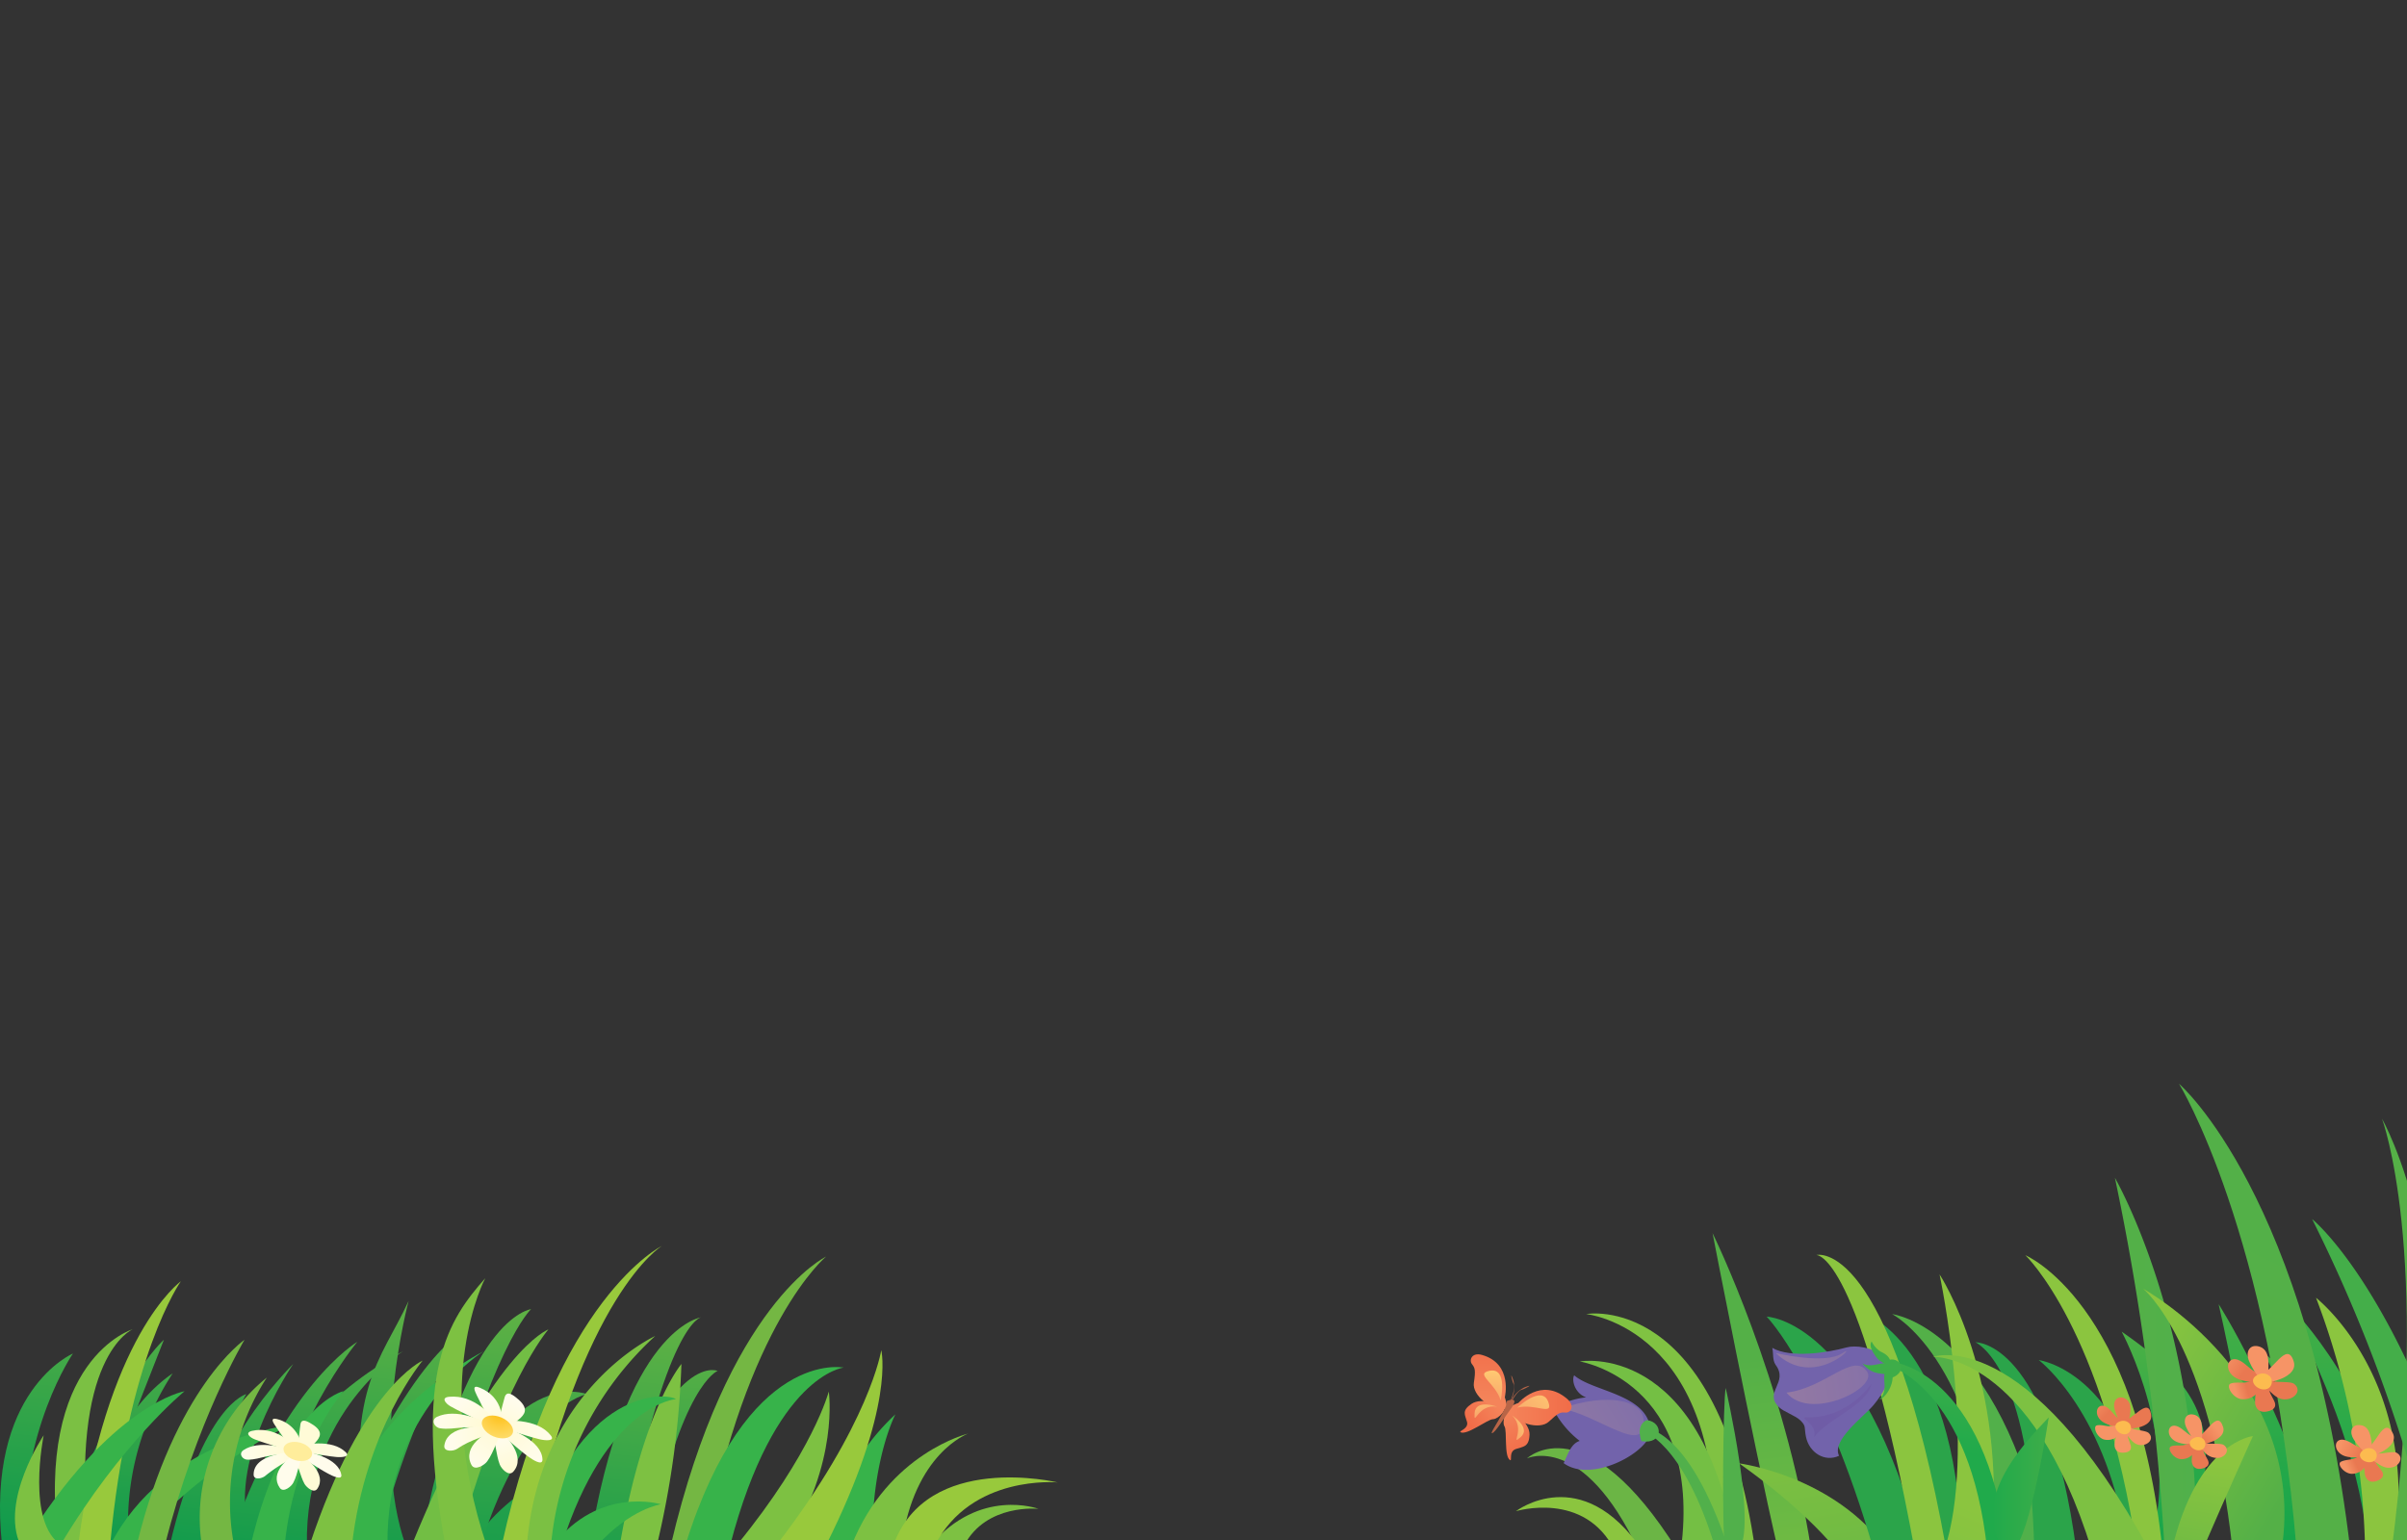 <svg id="Layer_1" data-name="Layer 1" xmlns="http://www.w3.org/2000/svg" xmlns:xlink="http://www.w3.org/1999/xlink" viewBox="0 0 400 256">
  <rect x="0" y="0" width="400" height="256" fill="#333333" stroke="none"/>
  <defs>
    <style>
      .cls-1 {
        fill: #2ba44a;
      }

      .cls-2 {
        fill: url(#linear-gradient);
      }

      .cls-3 {
        fill: url(#linear-gradient-2);
      }

      .cls-4 {
        fill: url(#linear-gradient-3);
      }

      .cls-5 {
        fill: url(#linear-gradient-4);
      }

      .cls-6 {
        fill: url(#linear-gradient-5);
      }

      .cls-7 {
        fill: #6bb545;
      }

      .cls-8 {
        fill: url(#linear-gradient-6);
      }

      .cls-9 {
        fill: url(#linear-gradient-7);
      }

      .cls-10 {
        fill: url(#linear-gradient-8);
      }

      .cls-11 {
        fill: #80c242;
      }

      .cls-12 {
        fill: #74bf44;
      }

      .cls-13 {
        fill: #8bc53f;
      }

      .cls-14 {
        fill: url(#linear-gradient-9);
      }

      .cls-15 {
        fill: url(#linear-gradient-10);
      }

      .cls-16 {
        fill: url(#linear-gradient-11);
      }

      .cls-17 {
        fill: url(#linear-gradient-12);
      }

      .cls-18 {
        fill: #44ae49;
      }

      .cls-19 {
        fill: url(#linear-gradient-13);
      }

      .cls-20 {
        fill: #7dc142;
      }

      .cls-21 {
        fill: url(#linear-gradient-14);
      }

      .cls-22 {
        fill: url(#linear-gradient-15);
      }

      .cls-23 {
        fill: #7263ab;
      }

      .cls-24 {
        fill: url(#linear-gradient-16);
      }

      .cls-25 {
        fill: url(#New_Gradient_Swatch_7);
      }

      .cls-26 {
        fill: url(#linear-gradient-17);
      }

      .cls-27 {
        fill: url(#linear-gradient-18);
      }

      .cls-28 {
        fill: url(#linear-gradient-19);
      }

      .cls-29 {
        fill: url(#linear-gradient-20);
      }

      .cls-30 {
        fill: url(#linear-gradient-21);
      }

      .cls-31 {
        fill: url(#linear-gradient-22);
      }

      .cls-32 {
        fill: url(#linear-gradient-23);
      }

      .cls-33 {
        fill: url(#linear-gradient-24);
      }

      .cls-34 {
        fill: url(#linear-gradient-25);
      }

      .cls-35 {
        fill: url(#linear-gradient-26);
      }

      .cls-36 {
        fill: url(#linear-gradient-27);
      }

      .cls-37 {
        fill: url(#linear-gradient-28);
      }

      .cls-38 {
        fill: url(#linear-gradient-29);
      }

      .cls-39 {
        fill: url(#linear-gradient-30);
      }

      .cls-40 {
        fill: url(#linear-gradient-31);
      }

      .cls-41 {
        fill: url(#radial-gradient);
      }

      .cls-42 {
        fill: url(#linear-gradient-32);
      }

      .cls-43 {
        fill: url(#linear-gradient-33);
      }

      .cls-44 {
        fill: url(#linear-gradient-34);
      }

      .cls-45 {
        fill: url(#linear-gradient-35);
      }

      .cls-46 {
        fill: url(#linear-gradient-36);
      }

      .cls-47 {
        fill: url(#linear-gradient-37);
      }

      .cls-48 {
        fill: url(#radial-gradient-2);
      }

      .cls-49 {
        fill: url(#linear-gradient-38);
      }

      .cls-50 {
        fill: url(#linear-gradient-39);
      }

      .cls-51 {
        fill: url(#linear-gradient-40);
      }

      .cls-52 {
        fill: url(#linear-gradient-41);
      }

      .cls-53 {
        fill: url(#New_Gradient_Swatch_8);
      }

      .cls-54 {
        fill: url(#linear-gradient-42);
      }

      .cls-55 {
        fill: url(#radial-gradient-3);
      }

      .cls-56 {
        fill: url(#linear-gradient-43);
      }

      .cls-57 {
        fill: url(#linear-gradient-44);
      }

      .cls-58 {
        fill: url(#linear-gradient-45);
      }

      .cls-59 {
        fill: url(#linear-gradient-46);
      }

      .cls-60 {
        fill: url(#linear-gradient-47);
      }

      .cls-61 {
        fill: url(#linear-gradient-48);
      }

      .cls-62 {
        fill: url(#radial-gradient-4);
      }

      .cls-63 {
        fill: url(#linear-gradient-49);
      }

      .cls-64 {
        fill: url(#linear-gradient-50);
      }

      .cls-65 {
        fill: url(#linear-gradient-51);
      }

      .cls-66 {
        fill: url(#linear-gradient-52);
      }

      .cls-67 {
        fill: url(#linear-gradient-53);
      }

      .cls-68 {
        fill: url(#linear-gradient-54);
      }

      .cls-69 {
        fill: url(#linear-gradient-55);
      }

      .cls-70 {
        fill: url(#linear-gradient-56);
      }

      .cls-71 {
        fill: url(#linear-gradient-57);
      }

      .cls-72 {
        fill: url(#linear-gradient-58);
      }

      .cls-73 {
        fill: url(#linear-gradient-59);
      }

      .cls-74 {
        fill: url(#linear-gradient-60);
      }

      .cls-75 {
        fill: url(#linear-gradient-61);
      }

      .cls-76 {
        fill: url(#linear-gradient-62);
      }

      .cls-77 {
        fill: #7bc043;
      }

      .cls-78 {
        fill: #98c93c;
      }

      .cls-79 {
        fill: #72be44;
      }

      .cls-80 {
        fill: #37b34a;
      }

      .cls-81 {
        fill: #74b743;
      }

      .cls-82 {
        fill: url(#linear-gradient-63);
      }

      .cls-83 {
        fill: url(#linear-gradient-64);
      }

      .cls-84 {
        fill: url(#linear-gradient-65);
      }

      .cls-85 {
        fill: url(#linear-gradient-66);
      }

      .cls-86 {
        fill: url(#linear-gradient-67);
      }

      .cls-87 {
        fill: url(#New_Gradient_Swatch_9);
      }

      .cls-88 {
        fill: url(#linear-gradient-68);
      }

      .cls-89 {
        fill: url(#linear-gradient-69);
      }

      .cls-90 {
        fill: url(#linear-gradient-70);
      }

      .cls-91 {
        fill: url(#radial-gradient-5);
      }

      .cls-92 {
        fill: url(#linear-gradient-71);
      }

      .cls-93 {
        fill: url(#linear-gradient-72);
      }

      .cls-94 {
        fill: url(#linear-gradient-73);
      }

      .cls-95 {
        fill: url(#linear-gradient-74);
      }

      .cls-96 {
        fill: url(#linear-gradient-75);
      }

      .cls-97 {
        fill: url(#linear-gradient-76);
      }

      .cls-98 {
        fill: url(#linear-gradient-77);
      }

      .cls-99 {
        fill: url(#linear-gradient-78);
      }

      .cls-100 {
        fill: url(#linear-gradient-79);
      }

      .cls-101 {
        fill: url(#radial-gradient-6);
      }

      .cls-102 {
        fill: url(#linear-gradient-80);
      }

      .cls-103 {
        fill: url(#linear-gradient-81);
      }

      .cls-104 {
        fill: url(#New_Gradient_Swatch_10);
      }

      .cls-105 {
        fill: url(#linear-gradient-82);
      }

      .cls-106 {
        fill: url(#New_Gradient_Swatch_11);
      }

      .cls-107 {
        fill: url(#linear-gradient-83);
      }

      .cls-108 {
        fill: url(#linear-gradient-84);
      }

      .cls-109 {
        fill: url(#linear-gradient-85);
      }

      .cls-110 {
        fill: #b86547;
      }
    </style>
    <linearGradient id="linear-gradient" x1="379.72" y1="173.03" x2="383.97" y2="271.21" gradientUnits="userSpaceOnUse">
      <stop offset="0" stop-color="#8dbd3f"/>
      <stop offset="1" stop-color="#00a14d"/>
    </linearGradient>
    <linearGradient id="linear-gradient-2" x1="387.64" y1="157.96" x2="392.58" y2="272.12" xlink:href="#linear-gradient"/>
    <linearGradient id="linear-gradient-3" x1="374.3" y1="158.48" x2="379.29" y2="273.74" xlink:href="#linear-gradient"/>
    <linearGradient id="linear-gradient-4" x1="357.19" y1="177.33" x2="361.27" y2="271.68" xlink:href="#linear-gradient"/>
    <linearGradient id="linear-gradient-5" x1="292.18" y1="225.75" x2="299.25" y2="289.32" gradientUnits="userSpaceOnUse">
      <stop offset="0" stop-color="#54b047"/>
      <stop offset="1" stop-color="#8bc53f"/>
    </linearGradient>
    <linearGradient id="linear-gradient-6" x1="314.44" y1="238.09" x2="339.9" y2="238.09" gradientUnits="userSpaceOnUse">
      <stop offset="0" stop-color="#54b047"/>
      <stop offset="1" stop-color="#51b04b"/>
    </linearGradient>
    <linearGradient id="linear-gradient-7" x1="351.46" y1="226.76" x2="364.95" y2="226.76" xlink:href="#linear-gradient-6"/>
    <linearGradient id="linear-gradient-8" x1="381.12" y1="246.63" x2="351.78" y2="228.83" xlink:href="#linear-gradient-5"/>
    <linearGradient id="linear-gradient-9" x1="416.83" y1="194.56" x2="400.67" y2="220.86" gradientUnits="userSpaceOnUse">
      <stop offset="0" stop-color="#54b047"/>
      <stop offset="1" stop-color="#58b147"/>
    </linearGradient>
    <linearGradient id="linear-gradient-10" x1="371.28" y1="228.92" x2="425.2" y2="122.66" xlink:href="#linear-gradient-6"/>
    <linearGradient id="linear-gradient-11" x1="363.05" y1="275.14" x2="368.5" y2="243.11" xlink:href="#linear-gradient-5"/>
    <linearGradient id="linear-gradient-12" x1="308.54" y1="294.05" x2="296.95" y2="223.72" xlink:href="#linear-gradient-5"/>
    <linearGradient id="linear-gradient-13" x1="293.39" y1="318.69" x2="321.33" y2="248.15" xlink:href="#linear-gradient-5"/>
    <linearGradient id="linear-gradient-14" x1="324.04" y1="241.02" x2="326.84" y2="227.12" gradientUnits="userSpaceOnUse">
      <stop offset="0" stop-color="#20aa4b"/>
      <stop offset="1" stop-color="#3ead49"/>
    </linearGradient>
    <linearGradient id="linear-gradient-15" x1="331.13" y1="246.67" x2="340.46" y2="246.67" xlink:href="#linear-gradient-14"/>
    <linearGradient id="linear-gradient-16" x1="2082.45" y1="-8.92" x2="2080.59" y2="-33.93" gradientTransform="matrix(-0.89, -0.46, -0.46, 0.89, 2139.21, 1218.52)" gradientUnits="userSpaceOnUse">
      <stop offset="0" stop-color="#6a58a4"/>
      <stop offset="1" stop-color="#705da7"/>
    </linearGradient>
    <linearGradient id="New_Gradient_Swatch_7" data-name="New Gradient Swatch 7" x1="2150.39" y1="201.52" x2="2111.92" y2="168.07" gradientTransform="matrix(-0.83, -0.55, -0.55, 0.83, 2176.54, 1255.2)" gradientUnits="userSpaceOnUse">
      <stop offset="0" stop-color="#a3839e"/>
      <stop offset="0.19" stop-color="#9a7da1"/>
      <stop offset="1" stop-color="#7567ad"/>
    </linearGradient>
    <linearGradient id="linear-gradient-17" x1="2151.49" y1="195.87" x2="2119.11" y2="167.72" gradientTransform="matrix(-0.83, -0.55, -0.55, 0.83, 2176.54, 1255.2)" gradientUnits="userSpaceOnUse">
      <stop offset="0.01" stop-color="#a0839e"/>
      <stop offset="0.23" stop-color="#967ca2"/>
      <stop offset="1" stop-color="#7567ad"/>
    </linearGradient>
    <linearGradient id="linear-gradient-18" x1="335.94" y1="265.79" x2="329.55" y2="254.28" xlink:href="#linear-gradient-14"/>
    <linearGradient id="linear-gradient-19" x1="333.66" y1="267.04" x2="327.27" y2="255.55" xlink:href="#linear-gradient-14"/>
    <linearGradient id="linear-gradient-20" x1="334.03" y1="266.85" x2="327.64" y2="255.35" xlink:href="#linear-gradient-14"/>
    <linearGradient id="linear-gradient-21" x1="335.31" y1="266.13" x2="328.92" y2="254.63" xlink:href="#linear-gradient-14"/>
    <linearGradient id="linear-gradient-22" x1="2256.73" y1="172.12" x2="2240.18" y2="124.19" gradientTransform="matrix(-0.78, -0.63, -0.63, 0.78, 2109.8, 1530.28)" gradientUnits="userSpaceOnUse">
      <stop offset="0.01" stop-color="#a0839e"/>
      <stop offset="0.64" stop-color="#816fa9"/>
      <stop offset="1" stop-color="#7567ad"/>
    </linearGradient>
    <linearGradient id="linear-gradient-23" x1="296.19" y1="272.03" x2="287.26" y2="257.56" xlink:href="#linear-gradient-6"/>
    <linearGradient id="linear-gradient-24" x1="301.77" y1="268.59" x2="292.84" y2="254.11" xlink:href="#linear-gradient-6"/>
    <linearGradient id="linear-gradient-25" x1="295.25" y1="272.61" x2="286.32" y2="258.14" xlink:href="#linear-gradient-6"/>
    <linearGradient id="linear-gradient-26" x1="1558.58" y1="-298.07" x2="1555.6" y2="-299.87" gradientTransform="matrix(-0.95, 0.32, 0.32, 0.95, 1967.38, 33.08)" gradientUnits="userSpaceOnUse">
      <stop offset="0" stop-color="#e97851"/>
      <stop offset="1" stop-color="#f69466"/>
    </linearGradient>
    <linearGradient id="linear-gradient-27" x1="1559.2" y1="-277.28" x2="1559.41" y2="-274.58" gradientTransform="matrix(-0.95, 0.32, 0.29, 0.87, 1953.78, -7.25)" xlink:href="#linear-gradient-26"/>
    <linearGradient id="linear-gradient-28" x1="1497.16" y1="-294.45" x2="1493.01" y2="-292.36" gradientTransform="matrix(-0.92, 0.3, 0.31, 0.94, 1858.02, 63.04)" xlink:href="#linear-gradient-26"/>
    <linearGradient id="linear-gradient-29" x1="1560.87" y1="-298.65" x2="1563.69" y2="-301.42" xlink:href="#linear-gradient-26"/>
    <linearGradient id="linear-gradient-30" x1="1436.9" y1="-354.85" x2="1438.71" y2="-354.55" gradientTransform="matrix(-0.9, 0.26, 0.28, 0.96, 1780.75, 203.25)" xlink:href="#linear-gradient-26"/>
    <linearGradient id="linear-gradient-31" x1="1559.74" y1="-298.93" x2="1559.4" y2="-303.31" xlink:href="#linear-gradient-26"/>
    <radialGradient id="radial-gradient" cx="1559.42" cy="-298.66" r="1.86" gradientTransform="matrix(-0.95, 0.32, 0.32, 0.95, 1967.38, 33.08)" gradientUnits="userSpaceOnUse">
      <stop offset="0.01" stop-color="#ffea81"/>
      <stop offset="1" stop-color="#fcbb4f"/>
    </radialGradient>
    <linearGradient id="linear-gradient-32" x1="1559.01" y1="-596.5" x2="1555.65" y2="-598.52" gradientTransform="matrix(-0.99, 0.16, 0.16, 0.99, 2009.52, 576.41)" xlink:href="#linear-gradient-26"/>
    <linearGradient id="linear-gradient-33" x1="1559.8" y1="-603.63" x2="1560.04" y2="-600.59" gradientTransform="matrix(-0.99, 0.16, 0.14, 0.9, 2002.88, 535.03)" xlink:href="#linear-gradient-26"/>
    <linearGradient id="linear-gradient-34" x1="1497.12" y1="-597.04" x2="1492.45" y2="-594.69" gradientTransform="matrix(-0.95, 0.15, 0.15, 0.98, 1896.52, 588.8)" xlink:href="#linear-gradient-26"/>
    <linearGradient id="linear-gradient-35" x1="1561.58" y1="-597.15" x2="1564.76" y2="-600.26" gradientTransform="matrix(-0.99, 0.16, 0.16, 0.99, 2009.52, 576.41)" xlink:href="#linear-gradient-26"/>
    <linearGradient id="linear-gradient-36" x1="1447.72" y1="-653.22" x2="1449.76" y2="-652.89" gradientTransform="matrix(-0.93, 0.11, 0.12, 0.99, 1796.98, 713.99)" xlink:href="#linear-gradient-26"/>
    <linearGradient id="linear-gradient-37" x1="1560.31" y1="-597.46" x2="1559.93" y2="-602.38" gradientTransform="matrix(-0.99, 0.16, 0.16, 0.99, 2009.52, 576.41)" xlink:href="#linear-gradient-26"/>
    <radialGradient id="radial-gradient-2" cx="1559.96" cy="-597.16" r="2.09" gradientTransform="matrix(-0.99, 0.16, 0.16, 0.99, 2009.52, 576.41)" xlink:href="#radial-gradient"/>
    <linearGradient id="linear-gradient-38" x1="1566.54" y1="-548.94" x2="1563.75" y2="-550.62" gradientTransform="matrix(-0.98, 0.18, 0.18, 0.98, 2005.13, 501.53)" xlink:href="#linear-gradient-26"/>
    <linearGradient id="linear-gradient-39" x1="1568" y1="-551.18" x2="1568.2" y2="-548.66" gradientTransform="matrix(-0.98, 0.18, 0.16, 0.9, 1998.27, 459.34)" xlink:href="#linear-gradient-26"/>
    <linearGradient id="linear-gradient-40" x1="1506.79" y1="-549.07" x2="1502.91" y2="-547.12" gradientTransform="matrix(-0.95, 0.17, 0.18, 0.97, 1893.98, 515.95)" xlink:href="#linear-gradient-26"/>
    <linearGradient id="linear-gradient-41" x1="1568.68" y1="-549.48" x2="1571.32" y2="-552.07" gradientTransform="matrix(-0.98, 0.18, 0.18, 0.98, 2005.13, 501.53)" xlink:href="#linear-gradient-26"/>
    <linearGradient id="New_Gradient_Swatch_8" data-name="New Gradient Swatch 8" x1="1455.87" y1="-605.03" x2="1457.57" y2="-604.75" gradientTransform="matrix(-0.93, 0.14, 0.14, 0.99, 1797.69, 643.04)" xlink:href="#linear-gradient-26"/>
    <linearGradient id="linear-gradient-42" x1="1567.63" y1="-549.73" x2="1567.31" y2="-553.83" gradientTransform="matrix(-0.98, 0.18, 0.18, 0.98, 2005.13, 501.53)" xlink:href="#linear-gradient-26"/>
    <radialGradient id="radial-gradient-3" cx="1567.33" cy="-549.48" r="1.74" gradientTransform="matrix(-0.98, 0.18, 0.18, 0.98, 2005.13, 501.53)" xlink:href="#radial-gradient"/>
    <linearGradient id="linear-gradient-43" x1="1606.74" y1="-831.47" x2="1603.95" y2="-833.15" gradientTransform="matrix(-1, 0.01, 0.01, 1, 1971.52, 1046.64)" xlink:href="#linear-gradient-26"/>
    <linearGradient id="linear-gradient-44" x1="1607.88" y1="-859.89" x2="1608.08" y2="-857.36" gradientTransform="matrix(-1, 0.01, 0.01, 0.92, 1971.36, 1004.07)" xlink:href="#linear-gradient-26"/>
    <linearGradient id="linear-gradient-45" x1="1547.8" y1="-835.3" x2="1543.92" y2="-833.35" gradientTransform="matrix(-0.97, 0.01, 0.01, 0.99, 1858.95, 1043.03)" xlink:href="#linear-gradient-26"/>
    <linearGradient id="linear-gradient-46" x1="1608.88" y1="-832.01" x2="1611.52" y2="-834.6" gradientTransform="matrix(-1, 0.01, 0.01, 1, 1971.52, 1046.64)" xlink:href="#linear-gradient-26"/>
    <linearGradient id="linear-gradient-47" x1="1507.38" y1="-886.37" x2="1509.08" y2="-886.1" gradientTransform="matrix(-0.93, -0.02, -0.02, 1, 1742.22, 1152.45)" xlink:href="#linear-gradient-26"/>
    <linearGradient id="linear-gradient-48" x1="1607.83" y1="-832.27" x2="1607.5" y2="-836.36" gradientTransform="matrix(-1, 0.01, 0.01, 1, 1971.52, 1046.64)" xlink:href="#linear-gradient-26"/>
    <radialGradient id="radial-gradient-4" cx="1607.53" cy="-832.02" r="1.74" gradientTransform="matrix(-1, 0.01, 0.01, 1, 1971.52, 1046.64)" xlink:href="#radial-gradient"/>
    <linearGradient id="linear-gradient-49" x1="11.69" y1="185.81" x2="2.86" y2="265.24" gradientUnits="userSpaceOnUse">
      <stop offset="0.01" stop-color="#81bb41"/>
      <stop offset="1" stop-color="#00964e"/>
    </linearGradient>
    <linearGradient id="linear-gradient-50" x1="71.22" y1="194.91" x2="62.69" y2="271.61" xlink:href="#linear-gradient-49"/>
    <linearGradient id="linear-gradient-51" x1="60.74" y1="193.74" x2="52.22" y2="270.45" xlink:href="#linear-gradient-49"/>
    <linearGradient id="linear-gradient-52" x1="111.57" y1="199.39" x2="103.04" y2="276.09" xlink:href="#linear-gradient-49"/>
    <linearGradient id="linear-gradient-53" x1="114.59" y1="199.73" x2="106.07" y2="276.43" xlink:href="#linear-gradient-49"/>
    <linearGradient id="linear-gradient-54" x1="28.22" y1="190.21" x2="19.71" y2="266.82" xlink:href="#linear-gradient-49"/>
    <linearGradient id="linear-gradient-55" x1="83.65" y1="196.29" x2="75.12" y2="273" xlink:href="#linear-gradient-49"/>
    <linearGradient id="linear-gradient-56" x1="47.16" y1="192.24" x2="38.64" y2="268.94" xlink:href="#linear-gradient-49"/>
    <linearGradient id="linear-gradient-57" x1="101.33" y1="136.63" x2="84.22" y2="290.59" xlink:href="#linear-gradient-49"/>
    <linearGradient id="linear-gradient-58" x1="23.81" y1="189.64" x2="15.29" y2="266.34" xlink:href="#linear-gradient-49"/>
    <linearGradient id="linear-gradient-59" x1="90.82" y1="197.09" x2="82.29" y2="273.79" xlink:href="#linear-gradient-49"/>
    <linearGradient id="linear-gradient-60" x1="53.91" y1="192.99" x2="45.39" y2="269.69" xlink:href="#linear-gradient-49"/>
    <linearGradient id="linear-gradient-61" x1="69.49" y1="194.71" x2="60.96" y2="271.42" xlink:href="#linear-gradient-49"/>
    <linearGradient id="linear-gradient-62" x1="40.47" y1="191.27" x2="31.9" y2="268.4" xlink:href="#linear-gradient-49"/>
    <linearGradient id="linear-gradient-63" x1="11250.57" y1="237.98" x2="11248.44" y2="233.01" gradientTransform="matrix(-1, 0, 0, 1, 11334.18, 0)" gradientUnits="userSpaceOnUse">
      <stop offset="0" stop-color="#fffbd7"/>
      <stop offset="1" stop-color="#fffcec"/>
    </linearGradient>
    <linearGradient id="linear-gradient-64" x1="11252.18" y1="237.58" x2="11253.08" y2="232.98" xlink:href="#linear-gradient-63"/>
    <linearGradient id="linear-gradient-65" x1="11253.84" y1="237.58" x2="11257.28" y2="232.91" xlink:href="#linear-gradient-63"/>
    <linearGradient id="linear-gradient-66" x1="11254.37" y1="237.15" x2="11261.93" y2="235.81" xlink:href="#linear-gradient-63"/>
    <linearGradient id="linear-gradient-67" x1="11249.96" y1="237.66" x2="11244.5" y2="242.7" xlink:href="#linear-gradient-63"/>
    <linearGradient id="New_Gradient_Swatch_9" data-name="New Gradient Swatch 9" x1="11249.19" y1="244.09" x2="11250.87" y2="239.15" xlink:href="#linear-gradient-63"/>
    <linearGradient id="linear-gradient-68" x1="11253.18" y1="239.12" x2="11259.01" y2="239.19" xlink:href="#linear-gradient-63"/>
    <linearGradient id="linear-gradient-69" x1="11251.76" y1="237.66" x2="11255.51" y2="243.24" xlink:href="#linear-gradient-63"/>
    <linearGradient id="linear-gradient-70" x1="11251.8" y1="237.91" x2="11241.23" y2="237.61" xlink:href="#linear-gradient-63"/>
    <radialGradient id="radial-gradient-5" cx="11251.17" cy="234.66" r="7.11" gradientTransform="matrix(-1, 0, 0, 1, 11334.18, 0)" gradientUnits="userSpaceOnUse">
      <stop offset="0" stop-color="#fdbd10"/>
      <stop offset="1" stop-color="#ffed9b"/>
    </radialGradient>
    <linearGradient id="linear-gradient-71" x1="11242.71" y1="-433.87" x2="11240.82" y2="-438.29" gradientTransform="matrix(-0.99, 0.14, 0.14, 0.99, 11241.78, -911.6)" xlink:href="#linear-gradient-63"/>
    <linearGradient id="linear-gradient-72" x1="11244.14" y1="-434.23" x2="11244.93" y2="-438.31" gradientTransform="matrix(-0.99, 0.14, 0.14, 0.99, 11241.78, -911.6)" xlink:href="#linear-gradient-63"/>
    <linearGradient id="linear-gradient-73" x1="11245.61" y1="-434.23" x2="11248.66" y2="-438.38" gradientTransform="matrix(-0.99, 0.14, 0.14, 0.99, 11241.78, -911.6)" xlink:href="#linear-gradient-63"/>
    <linearGradient id="linear-gradient-74" x1="11246.08" y1="-434.61" x2="11252.78" y2="-435.81" gradientTransform="matrix(-0.99, 0.14, 0.14, 0.99, 11241.78, -911.6)" xlink:href="#linear-gradient-63"/>
    <linearGradient id="linear-gradient-75" x1="11242.16" y1="-434.17" x2="11237.32" y2="-429.69" gradientTransform="matrix(-0.99, 0.14, 0.14, 0.99, 11241.78, -911.6)" xlink:href="#linear-gradient-63"/>
    <linearGradient id="linear-gradient-76" x1="11241.48" y1="-428.46" x2="11242.97" y2="-432.84" gradientTransform="matrix(-0.99, 0.14, 0.14, 0.99, 11241.78, -911.6)" xlink:href="#linear-gradient-63"/>
    <linearGradient id="linear-gradient-77" x1="11245.02" y1="-432.87" x2="11250.19" y2="-432.8" gradientTransform="matrix(-0.99, 0.14, 0.14, 0.99, 11241.78, -911.6)" xlink:href="#linear-gradient-63"/>
    <linearGradient id="linear-gradient-78" x1="11243.76" y1="-434.16" x2="11247.08" y2="-429.22" gradientTransform="matrix(-0.99, 0.14, 0.14, 0.99, 11241.78, -911.6)" xlink:href="#linear-gradient-63"/>
    <linearGradient id="linear-gradient-79" x1="11243.8" y1="-433.94" x2="11234.43" y2="-434.21" gradientTransform="matrix(-0.99, 0.14, 0.14, 0.99, 11241.78, -911.6)" xlink:href="#linear-gradient-63"/>
    <radialGradient id="radial-gradient-6" cx="11243.24" cy="-436.82" r="6.3" gradientTransform="matrix(-0.99, 0.14, 0.14, 0.99, 11241.78, -911.6)" xlink:href="#radial-gradient-5"/>
    <linearGradient id="linear-gradient-80" x1="248.56" y1="233.13" x2="244.04" y2="236.51" gradientUnits="userSpaceOnUse">
      <stop offset="0" stop-color="#f4845a"/>
      <stop offset="0.92" stop-color="#f16e4a"/>
      <stop offset="1" stop-color="#f16c48"/>
    </linearGradient>
    <linearGradient id="linear-gradient-81" x1="250.16" y1="235.08" x2="253.1" y2="241.7" xlink:href="#linear-gradient-80"/>
    <linearGradient id="New_Gradient_Swatch_10" data-name="New Gradient Swatch 10" x1="247.34" y1="232.71" x2="247.61" y2="222.79" xlink:href="#linear-gradient-80"/>
    <linearGradient id="linear-gradient-82" x1="250.56" y1="234" x2="261.17" y2="234" xlink:href="#linear-gradient-80"/>
    <linearGradient id="New_Gradient_Swatch_11" data-name="New Gradient Swatch 11" x1="247.86" y1="233.18" x2="248.26" y2="227.88" gradientUnits="userSpaceOnUse">
      <stop offset="0" stop-color="#f8a66b"/>
      <stop offset="0.66" stop-color="#fcbc6f"/>
      <stop offset="1" stop-color="#ffc972"/>
    </linearGradient>
    <linearGradient id="linear-gradient-83" x1="252.69" y1="236.45" x2="257.45" y2="230.78" xlink:href="#New_Gradient_Swatch_11"/>
    <linearGradient id="linear-gradient-84" x1="246.97" y1="234.86" x2="245.98" y2="232.13" xlink:href="#New_Gradient_Swatch_11"/>
    <linearGradient id="linear-gradient-85" x1="251.48" y1="237.38" x2="253.63" y2="236.74" xlink:href="#New_Gradient_Swatch_11"/>
  </defs>
  <g id="foreground">
    <g>
      <g>
        <path class="cls-1" d="M326,257.73c-.87-36.19-17.76-40.16-17.76-40.16s9,6.1,12.05,40.16Z"/>
        <path class="cls-2" d="M389.08,257.73c1.25-22.47-13.06-33-13.06-33s12.59,20.75,6.15,33Z"/>
        <path class="cls-3" d="M393.74,257.73c-2.52-19.12-7.91-28.07-12.67-40,0,0,13.1,12.72,20.05,40Z"/>
        <path class="cls-4" d="M375.83,257.73c-2.21-19.71-7.13-40.92-7.13-40.92s9.18,14,18,40.92Z"/>
        <path class="cls-5" d="M357,257.73c6-17.16-4.42-36.37-4.42-36.37,15.38,10.66,16.2,17.53,11.34,36.37Z"/>
        <path class="cls-1" d="M353.52,257.73c-3.08-22.88-14.71-31.64-14.71-31.64s16,2.07,18.76,31.64Z"/>
        <path class="cls-6" d="M301,257.73C296.57,229.26,284.6,205,284.6,205s6.57,34.07,10.9,52.75Z"/>
        <path class="cls-7" d="M272.28,257.73c-9.24-19.69-18.52-15.3-18.52-15.3s9.68-9.19,25,15.3Z"/>
        <path class="cls-8" d="M331.1,257.73c-2.69-32.25-16.66-39.28-16.66-39.28s17.88,2.12,25.46,39.28Z"/>
        <path class="cls-9" d="M364.92,257.73c.82-37.22-13.46-61.94-13.46-61.94a418.39,418.39,0,0,1,8.27,61.94Z"/>
        <path class="cls-10" d="M379.15,257.73c4.45-28.42-23-43.5-23-43.5s11.09,8.9,14.87,43.5Z"/>
        <path class="cls-11" d="M291.69,257.73c-6.13-43.28-28.1-39.29-28.1-39.29s22.76,2.29,21.25,39.29Z"/>
        <path class="cls-12" d="M279.33,257.73c3.68-28.14-16.8-31.41-16.8-31.41s20.21-3.62,26,31.41Z"/>
        <path class="cls-13" d="M268.33,257.73c-5-10-16.41-6.52-16.41-6.52s10.9-8.36,21,6.52Z"/>
        <path class="cls-13" d="M397.88,257.73c4.45-28.42-13-42-13-42a124.56,124.56,0,0,1,8.16,42Z"/>
        <path class="cls-14" d="M404.27,257.73c5.28-48.08-8.42-71.75-8.42-71.75s8.11,21.61,1.6,71.75Z"/>
        <path class="cls-15" d="M390.59,257.73c-7-59.16-28.48-77.58-28.48-77.58s15.12,24.45,19.55,77.58Z"/>
        <path class="cls-16" d="M366,257.73c4-9.29,8.39-19,8.39-19s-9.27.89-13.48,19Z"/>
        <path class="cls-17" d="M305.27,257.73C299,250.08,289,243.26,289,243.26s15.86,2,24.69,14.47Z"/>
        <path class="cls-18" d="M405.85,257.73h-1.62a254.73,254.73,0,0,0-20-55.08s10.88,8.67,21.65,37.7Z"/>
        <path class="cls-1" d="M311.39,257.73c-8.52-29.38-17.8-38.86-17.8-38.86s15.78.32,25.8,38.86Z"/>
        <path class="cls-19" d="M323.1,257.73c5.49-16.49-.78-45.88-.78-45.88s11.38,17.16,8.61,45.88Z"/>
        <path class="cls-13" d="M323.46,257.73c-9.44-52.48-21.63-49.1-21.63-49.1s7.16-.82,16.36,49.1Z"/>
        <path class="cls-13" d="M359.36,257.73c-4.24-41.36-22.78-49.07-22.78-49.07s13,12.31,18.51,49.07Z"/>
        <path class="cls-1" d="M345.05,257.73c-4.65-35-16.77-34.6-16.77-34.6s9.15,3.83,9.77,34.6Z"/>
        <path class="cls-20" d="M357.21,257.73c-20.58-37.71-36-32.18-36-32.18s16.26-.72,26.41,32.18Z"/>
      </g>
      <g>
        <path class="cls-21" d="M333.63,257.73c-3.8-30-19.15-31.32-19.15-31.32l-.58.58s13.52,3.91,16.34,30.74Z"/>
        <path class="cls-22" d="M333.21,257.73c-7-8.78,5.67-20.24,7.25-22.12,0,0-3.08,20.27-6,22.12Z"/>
        <g>
          <path class="cls-23" d="M305.62,242c-1.31-2.59,4.15-6.52,5.72-8.42,6.82-8.2-1.58-10.4-4.48-9.59-3.12.87-9.32,1.83-12.34.07.22.93,0,2,.54,2.8,2.25,3-2.05,4.55.59,7.07.82.79,2.71,1.38,3.52,2.17,1.05,1,.62,1.21.95,2.76C300.66,241.45,303.2,243.12,305.62,242Z"/>
          <path class="cls-24" d="M301.47,238.9c2.3-3.09,8.82-5.3,9.54-8.87-1.33,1.86-5.17,5.86-11,5.57C299.14,235.86,302,236.62,301.47,238.9Z"/>
          <path class="cls-25" d="M296.88,231.5c6.55-.77,11.15-6.89,13.41-3.46C312.08,230.77,300.8,236.31,296.88,231.5Z"/>
          <path class="cls-26" d="M295.11,224.92s8.22,2,11.09,0S301.59,231.18,295.11,224.92Z"/>
        </g>
        <g>
          <path class="cls-27" d="M314.29,229.07c2.92-1,1.47-3.81-.74-2.9C312.49,227.6,314.29,229.07,314.29,229.07Z"/>
          <path class="cls-28" d="M314.46,228.41c.34,1.43-.87,3.82-2.17,4.26,1.73-1.71.25-3.31,1.15-5A9,9,0,0,1,314.46,228.41Z"/>
          <path class="cls-29" d="M313.8,228.65c-.84-.6-2.4.24-4.3-2,1.83,1,3.8-.88,4.72.49Z"/>
          <path class="cls-30" d="M313.93,227.22c0-.22-1.5-.83-2-1.46-1-1.29-1.3-2.17-.9-2.76a4.28,4.28,0,0,0,1.36,1.6c.24.16,1.84.72,1.75,2Z"/>
        </g>
      </g>
      <g>
        <g>
          <path class="cls-23" d="M274.27,237.83c.16,3.31-9.68,8.9-14.42,5.39.63-1.24,1.15-3.23,2.67-3.69.14,0,.14,0,0,0a15.79,15.79,0,0,1-4.37-5.23c.86-1,3.92-1.92,5.45-2-1.93-.69-2.45-2.89-2-3.68C264.71,231.37,274,231.77,274.27,237.83Z"/>
          <path class="cls-31" d="M259.4,234.14c7.83-2.68,13.52-1.4,13.74,1.94C273.54,242.25,265.58,235.15,259.4,234.14Z"/>
        </g>
        <g>
          <path class="cls-32" d="M272.76,237.29s7.58-.92,14.58,20.44h-2.17c-5.43-18.32-12.44-20-12.44-20Z"/>
          <path class="cls-33" d="M286.7,257.73c-.6-2.81-.34-25.24.08-27,0,0,5.38,23.51,2.08,27Z"/>
          <path class="cls-34" d="M272.78,239.57c3.63.63,3.72-3.2.87-3.5C271.71,237,272.78,239.57,272.78,239.57Z"/>
        </g>
      </g>
      <g>
        <g>
          <path class="cls-35" d="M393.09,242c.71.48,1.94-.27,2.58-.58,1.2-.59,2.64-1.77,2-3.12-1.56-3.13-2.9,2.37-4.68,2.69C393,241,392.33,241.45,393.09,242Z"/>
          <path class="cls-36" d="M394.73,242.27c-.19,1,.67,1.61,1.1,2.29.55.88-.17,1.41-1,1.67-1.11.35-1.78-.38-1.86-1.4s-.43-2.56,1.09-2.94C394.73,241.7,394.73,242.27,394.73,242.27Z"/>
          <path class="cls-37" d="M394.86,241.54c.47.31,2.75-.37,3.37-.06,1.23.63.66,2-.48,2.38s-1.94-.1-2.9-.76A.84.84,0,0,1,394.86,241.54Z"/>
          <path class="cls-38" d="M393.59,241.52c-.47.85-2.77.91-3.88.55-2.3-.74-1.91-3.67.53-2.47,1,.47,1.72,1.22,2.91,1.23C393.15,240.83,394.06,240.66,393.59,241.52Z"/>
          <path class="cls-39" d="M393.48,242.52a2.66,2.66,0,0,1-2.61,2.48c-1.32,0-2.57-1.62-1.86-2s1.69-.29,2.5-.65C392,242.1,393.67,241.12,393.48,242.52Z"/>
          <path class="cls-40" d="M391.13,239.25c1.13,1.78,3.45,4.06,3.06,1.08-.18-1.45-.36-3.37-2.11-3.44C390.75,236.83,390.39,238.08,391.13,239.25Z"/>
          <path class="cls-41" d="M392.81,241a1.49,1.49,0,0,1,1.71,0,1.2,1.2,0,0,1,.18,1.71C393.56,243.8,391,242.18,392.81,241Z"/>
        </g>
        <g>
          <path class="cls-42" d="M375.42,229.6c.7.67,2.21.07,3-.16,1.44-.43,3.26-1.47,2.76-3.1-1.15-3.76-3.65,2.1-5.69,2.12C375.46,228.46,374.68,228.9,375.42,229.6Z"/>
          <path class="cls-43" d="M377.19,230.26c-.39,1,.45,1.9.79,2.74.45,1.08-.44,1.53-1.42,1.67-1.3.17-1.91-.76-1.81-1.9s0-2.92,1.75-3.06C377.29,229.62,377.19,230.26,377.19,230.26Z"/>
          <path class="cls-44" d="M377.47,229.47c.46.43,3.11.09,3.74.56,1.25.92.37,2.3-1,2.54s-2.14-.46-3.08-1.37A.94.94,0,0,1,377.47,229.47Z"/>
          <path class="cls-45" d="M376.06,229.21c-.68.86-3.24.51-4.41-.1-2.41-1.25-1.44-4.43,1.05-2.64,1,.7,1.68,1.66,3,1.89C375.71,228.36,376.74,228.34,376.06,229.21Z"/>
          <path class="cls-46" d="M375.75,230.31a3,3,0,0,1-3.35,2.26c-1.46-.27-2.55-2.27-1.69-2.58s1.93,0,2.9-.27C374.21,229.56,376.22,228.78,375.75,230.31Z"/>
          <path class="cls-47" d="M373.75,226.24c.92,2.18,3.08,5.14,3.2,1.76.06-1.64.22-3.8-1.71-4.21C373.78,223.49,373.14,224.81,373.75,226.24Z"/>
          <path class="cls-48" d="M375.29,228.5a1.68,1.68,0,0,1,1.91.28,1.36,1.36,0,0,1-.13,1.93C375.61,231.74,373.06,229.46,375.29,228.5Z"/>
        </g>
        <g>
          <path class="cls-49" d="M364.73,240c.6.54,1.83,0,2.46-.2,1.2-.38,2.69-1.28,2.24-2.62-1-3.11-3,1.81-4.68,1.87C364.75,239,364.1,239.4,364.73,240Z"/>
          <path class="cls-50" d="M366.21,240.48c-.3.87.41,1.57.72,2.27.39.88-.35,1.28-1.16,1.41-1.08.17-1.6-.59-1.54-1.55s-.06-2.42,1.4-2.58C366.29,240,366.21,240.48,366.21,240.48Z"/>
          <path class="cls-51" d="M366.43,239.82c.39.34,2.59,0,3.12.39,1.05.74.36,1.9-.75,2.13a2.83,2.83,0,0,1-2.58-1.08C365.18,240.3,366.43,239.82,366.43,239.82Z"/>
          <path class="cls-52" d="M365.25,239.63c-.55.73-2.68.49-3.66,0-2-1-1.28-3.66.82-2.22.82.56,1.43,1.35,2.53,1.52C364.94,238.93,365.8,238.9,365.25,239.63Z"/>
          <path class="cls-53" d="M365,240.54a2.48,2.48,0,0,1-2.74,2c-1.22-.2-2.17-1.83-1.46-2.11s1.61,0,2.4-.28C363.72,240,365.38,239.27,365,240.54Z"/>
          <path class="cls-54" d="M363.28,237.21c.81,1.79,2.65,4.21,2.69,1.4,0-1.37.11-3.17-1.5-3.47C363.25,234.92,362.75,236,363.28,237.21Z"/>
          <path class="cls-55" d="M364.6,239.05a1.39,1.39,0,0,1,1.59.2,1.13,1.13,0,0,1-.07,1.61C364.93,241.74,362.76,239.9,364.6,239.05Z"/>
        </g>
        <g>
          <path class="cls-56" d="M352.38,237.19c.5.62,1.81.31,2.46.21,1.24-.18,2.86-.83,2.64-2.23-.5-3.23-3.26,1.3-4.93,1.08C352.55,236.25,351.85,236.52,352.38,237.19Z"/>
          <path class="cls-57" d="M353.76,237.93c-.45.81.14,1.62.33,2.36.24.93-.55,1.2-1.38,1.2-1.08,0-1.48-.85-1.26-1.78s.34-2.4,1.8-2.32C353.92,237.42,353.76,237.93,353.76,237.93Z"/>
          <path class="cls-58" d="M354.08,237.32c.33.4,2.55.44,3,.9.91.9,0,1.93-1.1,2s-1.71-.64-2.37-1.5A.78.78,0,0,1,354.08,237.32Z"/>
          <path class="cls-59" d="M353,236.93c-.66.64-2.73,0-3.62-.6-1.83-1.31-.66-3.81,1.18-2.05.72.69,1.19,1.57,2.25,1.91C352.76,236.19,353.61,236.3,353,236.93Z"/>
          <path class="cls-60" d="M352.57,237.8a2.49,2.49,0,0,1-3,1.47c-1.17-.4-1.83-2.17-1.08-2.33s1.58.22,2.41.13C351.38,237,353.13,236.6,352.57,237.8Z"/>
          <path class="cls-61" d="M351.4,234.22c.5,1.9,1.92,4.59,2.42,1.83.25-1.35.63-3.11-.91-3.67C351.75,232,351.07,233,351.4,234.22Z"/>
          <path class="cls-62" d="M352.4,236.26a1.4,1.4,0,0,1,1.54.45,1.14,1.14,0,0,1-.33,1.58C352.28,239,350.45,236.79,352.4,236.26Z"/>
        </g>
      </g>
    </g>
    <g>
      <g>
        <path class="cls-63" d="M.34,256.89C-2.39,231.18,12.12,225,12.12,225S3.38,237.71,4,256.89Z"/>
        <path class="cls-64" d="M62.65,256.89c7.11-26.87,15-35.92,15-35.92S68.14,224.45,55,256.89Z"/>
        <path class="cls-65" d="M44.9,256.89C41.56,237.42,67,224.61,67,224.61s-16.4,10-16,32.28Z"/>
        <path class="cls-66" d="M98,256.89c5.72-36.17,18.5-37.9,18.5-37.9s-5.93.78-12.86,37.9Z"/>
        <path class="cls-67" d="M107.89,256.89c5.16-26.67,11.36-29,11.36-29s-8.57-3.86-18.8,29Z"/>
        <path class="cls-68" d="M17.41,256.89c-3.33-19.47,11.28-28.58,11.28-28.58a45.33,45.33,0,0,0-7.26,28.58Z"/>
        <path class="cls-69" d="M69.94,256.89c6.75-38,18.31-39.26,18.31-39.26s-6.59,6-15.2,39.26Z"/>
        <path class="cls-70" d="M35.67,256.89C32.06,243,48.73,226.74,48.73,226.74s-12.6,18.2-6.24,30.15Z"/>
        <path class="cls-71" d="M85.83,256.89c3-5.78,13.39-15.7,13.39-15.7S83.91,247,78.46,256.89Z"/>
        <path class="cls-72" d="M14,256.89c6.67-17.61,13.24-34.18,13.24-34.18S19,229.78,9.27,256.89Z"/>
        <path class="cls-73" d="M79.89,256.89c7.44-23.49,17.67-25.13,17.67-25.13s-13.8-5.63-24,25.13Z"/>
        <path class="cls-74" d="M45.05,256.89c2.18-19.28,14.33-33.83,14.33-33.83S46.73,230.53,38,256.89Z"/>
        <path class="cls-75" d="M67.41,256.89c-5.9-16.79.49-40.62.49-40.62-4.63,10.09-10.65,14.33-7.33,40.62Z"/>
        <path class="cls-76" d="M28.21,256.89c5.53-23.47,12.72-25.14,12.72-25.14s-5.41,8.69-7.06,25.14Z"/>
        <path class="cls-20" d="M103,256.89c3.88-22.77,10.24-30.15,10.24-30.15a151.35,151.35,0,0,1-4.08,30.15Z"/>
        <path class="cls-20" d="M130.61,256.89c8.88-13.68,7.12-25.57,7.12-25.57s-2.64,10.08-15.32,25.57Z"/>
        <path class="cls-77" d="M9.75,256.89c-4-31,12.31-35.93,12.31-35.93s-10.7,4.5-7.26,35.93Z"/>
        <path class="cls-78" d="M13,256.89C17.51,221.94,30.05,213,30.05,213S21.16,225.5,18.3,256.89Z"/>
        <path class="cls-79" d="M76.08,256.89C83.2,230,91.13,221,91.13,221s-9.56,3.48-22.73,35.92Z"/>
        <path class="cls-20" d="M160.23,256.89c3.68-7,12.35-6.07,12.35-6.07s-9.76-3.62-17.93,6.07Z"/>
        <path class="cls-80" d="M58.33,256.89C55,237.42,80.4,224.61,80.4,224.61s-16.4,10-16,32.28Z"/>
        <path class="cls-80" d="M10,256.89c10.25-17.14,20.67-25.62,20.67-25.62s-12.33,2.08-26.76,25.62Z"/>
        <path class="cls-80" d="M22.67,256.89c9.67-12.8,25.58-20,25.58-20s-20.92,2.3-29.95,20Z"/>
        <path class="cls-81" d="M111.47,256.89c9.46-40.26,25.81-48,25.81-48s-13.24,10.86-20.17,48Z"/>
        <path class="cls-80" d="M121.33,256.89c7.42-28.38,18.87-29.55,18.87-29.55s-16.08-3.3-26.31,29.55Z"/>
        <path class="cls-80" d="M137.26,256.89a37.46,37.46,0,0,1,11.54-21.78s-4,7.56-3.86,21.78Z"/>
        <path class="cls-20" d="M149.83,256.89c2.06-15.38,11.06-18.58,11.06-18.58s-13.26,3.21-19.37,18.58Z"/>
        <path class="cls-81" d="M33.54,256.89A30,30,0,0,1,44.34,229a38.17,38.17,0,0,0-5.44,27.9Z"/>
        <path class="cls-78" d="M83.38,256.89C92.47,215.67,110,207.11,110,207.11S96.75,215,87.83,256.89Z"/>
        <path class="cls-20" d="M3.41,256.89c-3.46-7.43,3.85-18.3,3.85-18.3s-3,14.63,3,18.3Z"/>
        <path class="cls-80" d="M99.27,256.89c5.52-6.12,10.57-6.83,10.57-6.83s-10.23-3.12-17.94,6.83Z"/>
        <path class="cls-81" d="M27.4,256.89c5.25-20.85,13.24-34.18,13.24-34.18s-11.49,7.81-17.93,34.18Z"/>
        <path class="cls-78" d="M155.36,256.89c6.08-11.83,20.4-10.46,20.4-10.46s-21.67-5.21-27.31,10.46Z"/>
        <path class="cls-80" d="M93.33,256.89c7.44-23.49,19-24.31,19-24.31-1.56-1.09-16.36-2.19-23.94,24.31Z"/>
        <path class="cls-20" d="M58.49,256.89c2.18-19.28,11.74-30.71,11.74-30.71s-10.06,4.35-18.79,30.71Z"/>
        <path class="cls-20" d="M80.85,256.89c-9.24-27.9-.2-44.42-.2-44.42-6.07,6.86-12,15.43-6.64,44.42Z"/>
        <path class="cls-80" d="M41.65,256.89c5.53-23.47,15.44-25.64,15.44-25.64s-8.13,9.19-9.78,25.64Z"/>
        <path class="cls-77" d="M91.56,256.89a54,54,0,0,1,17.32-34.8s-19.2,8.71-21.32,34.8Z"/>
        <path class="cls-78" d="M129,256.89c15.57-20.2,17.45-32.45,17.45-32.45s2.39,9.34-9.19,32.45Z"/>
      </g>
      <g>
        <g>
          <path class="cls-82" d="M82.84,238.83c1.87-2.68,7-3.43,2.75-6.66-1.14-.85-1.53-.54-1.73.12-.53,1.8-1.07,4.5-1.68,6.28Z"/>
          <path class="cls-83" d="M83.17,238.39c.64-2.15.53-6.1-3.44-7.71-1.39-.57-.82.58-.5,1.26.89,1.87,2.43,4.59,3.24,6.48Z"/>
          <path class="cls-84" d="M83.16,237.43c-1.36-2.2-4.36-5.61-8.5-5.24-1.46.12-.6,1.13.19,1.58,2.21,1.26,5.67,2.69,7.83,4Z"/>
          <path class="cls-85" d="M82.76,237.42c-2.55-1.4-7-3.38-10.15-1.89-1.08.53-.42,1.76.52,1.9,2.61.38,4-.82,9.47.39Z"/>
          <path class="cls-86" d="M82,236.74c3.09.71,8.07,2.77,8.15,5.9,0,1.1-1.66,0-2.37-.51-2-1.47-4.15-3.56-6.15-5Z"/>
          <path class="cls-87" d="M82,236.91c2.34,1.75,5.48,5.29,3.29,7.74-.78.86-2-.54-2.25-1.22-.62-1.58-.65-4-1.68-6.36Z"/>
          <path class="cls-88" d="M83,237.3c-3.13-.31-8.66-.48-9.16,3-.16,1.08,1.54,1,2.22.49,1.92-1.35,5-2.29,7.21-3Z"/>
          <path class="cls-89" d="M83.24,237.12c-2.65.93-6.46,3.32-4.9,6.39.56,1.08,2.24,0,2.65-.62,1.15-1.59,1.61-3.85,2.83-5.41Z"/>
          <path class="cls-90" d="M81,236.25c3.28-.23,8.31-.5,10.54,2.38.79,1-1,.84-1.89.62-2.56-.62-6.09-1.92-8.67-2.48Z"/>
          <path class="cls-91" d="M80.16,236.12c-.37.86.44,2.06,1.82,2.65s2.81.39,3.19-.47-.44-2.05-1.82-2.65S80.54,235.26,80.16,236.12Z"/>
        </g>
        <g>
          <path class="cls-92" d="M49.85,242.68c1.3-2.59,5.74-3.89,1.57-6.2-1.09-.6-1.41-.27-1.5.32-.24,1.65-.37,4.09-.69,5.73Z"/>
          <path class="cls-93" d="M50.08,242.25a5.44,5.44,0,0,0-4-6.34c-1.29-.33-.66.61-.29,1.16,1,1.54,2.71,3.73,3.66,5.28Z"/>
          <path class="cls-94" d="M50,241.4c-1.46-1.75-4.52-4.37-8.12-3.54-1.26.3-.38,1.07.38,1.38,2.08.82,5.3,1.64,7.36,2.51Z"/>
          <path class="cls-95" d="M49.59,241.44c-2.4-.9-6.59-2.08-9.13-.38-.89.6-.16,1.59.69,1.59,2.33,0,3.38-1.2,8.35-.83Z"/>
          <path class="cls-96" d="M48.84,241c2.79.24,7.43,1.42,7.88,4.16.16.95-1.44.22-2.13-.16-1.9-1-4.1-2.6-6-3.6Z"/>
          <path class="cls-97" d="M48.89,241.09c2.27,1.24,5.46,4,3.85,6.38-.57.86-1.8-.22-2.13-.79-.74-1.3-1.06-3.43-2.27-5.37Z"/>
          <path class="cls-98" d="M49.82,241.31c-2.79.12-7.66.66-7.67,3.81,0,1,1.48.66,2,.16a25.65,25.65,0,0,1,5.95-3.56Z"/>
          <path class="cls-99" d="M50,241.13c-2.21,1.14-5.25,3.71-3.5,6.21.62.89,2-.32,2.25-.88.81-1.53.93-3.57,1.81-5.09Z"/>
          <path class="cls-100" d="M47.91,240.64c2.84-.62,7.23-1.48,9.55.77.82.79-.74.87-1.59.79-2.33-.23-5.58-.93-7.92-1.1Z"/>
          <path class="cls-101" d="M47.15,240.63c-.22.8.64,1.75,1.93,2.11s2.52,0,2.75-.82-.65-1.75-1.93-2.1S47.38,239.83,47.15,240.63Z"/>
        </g>
      </g>
    </g>
    <g>
      <g>
        <path class="cls-102" d="M249.5,233.61s-3.24-1.4-4.95-.25-1.08,1.84-.76,3-1.44,1.53-1.08,1.72c1.08.57,4.51-2.16,5.39-2.16S250.9,234.06,249.5,233.61Z"/>
        <path class="cls-103" d="M251.35,234.65s2.93,1.83,2.83,3.88-1.05,1.92-2.28,2.35-.58,2-.93,1.85c-1.07-.55-.48-4.89-.95-5.61S250.22,233.77,251.35,234.65Z"/>
        <path class="cls-104" d="M250.07,232.28s1.4-5.59-3.81-7.05c-1.69-.47-2.16.89-1.65,1.53s.64,1,.32,3.11,3,4.64,5.21,4.42C250.78,234.23,250.07,232.28,250.07,232.28Z"/>
        <path class="cls-105" d="M252.33,233.22s3.75-4.4,8.08-.7c1.41,1.2.58,2.38-.26,2.3s-1.16,0-2.74,1.49-5.66.21-6.81-1.84C250.27,233.88,252.33,233.22,252.33,233.22Z"/>
      </g>
      <g>
        <path class="cls-106" d="M249.39,232.8s1.24-5.53-1.84-4.93C245,228.38,248.47,229.82,249.39,232.8Z"/>
        <path class="cls-107" d="M252.13,234s4.11-3.89,5.17-.94C258.19,235.49,255.16,233.23,252.13,234Z"/>
        <path class="cls-108" d="M248.79,233.83s-3.62-1.32-3.74,1.09S245.53,233.35,248.79,233.83Z"/>
        <path class="cls-109" d="M251.28,235.29s3.24,2.08,1.4,3.63S253.63,237.58,251.28,235.29Z"/>
      </g>
      <g>
        <path class="cls-110" d="M250.37,232.91s2.52-1.1.54,1.51c-1,1.3-2.38,3.7-2.95,3.82S250.75,233.86,250.37,232.91Z"/>
        <path class="cls-110" d="M250.8,233.3a4.7,4.7,0,0,0,.7-3.84c-.67-1.89-.19.22,0,.53C252,230.88,250.8,233.3,250.8,233.3Z"/>
        <path class="cls-110" d="M250.87,233.63a4.72,4.72,0,0,1,2.45-3c1.89-.72,0,.29-.37.37C252,231.19,250.87,233.63,250.87,233.63Z"/>
      </g>
    </g>
  </g>
</svg>
